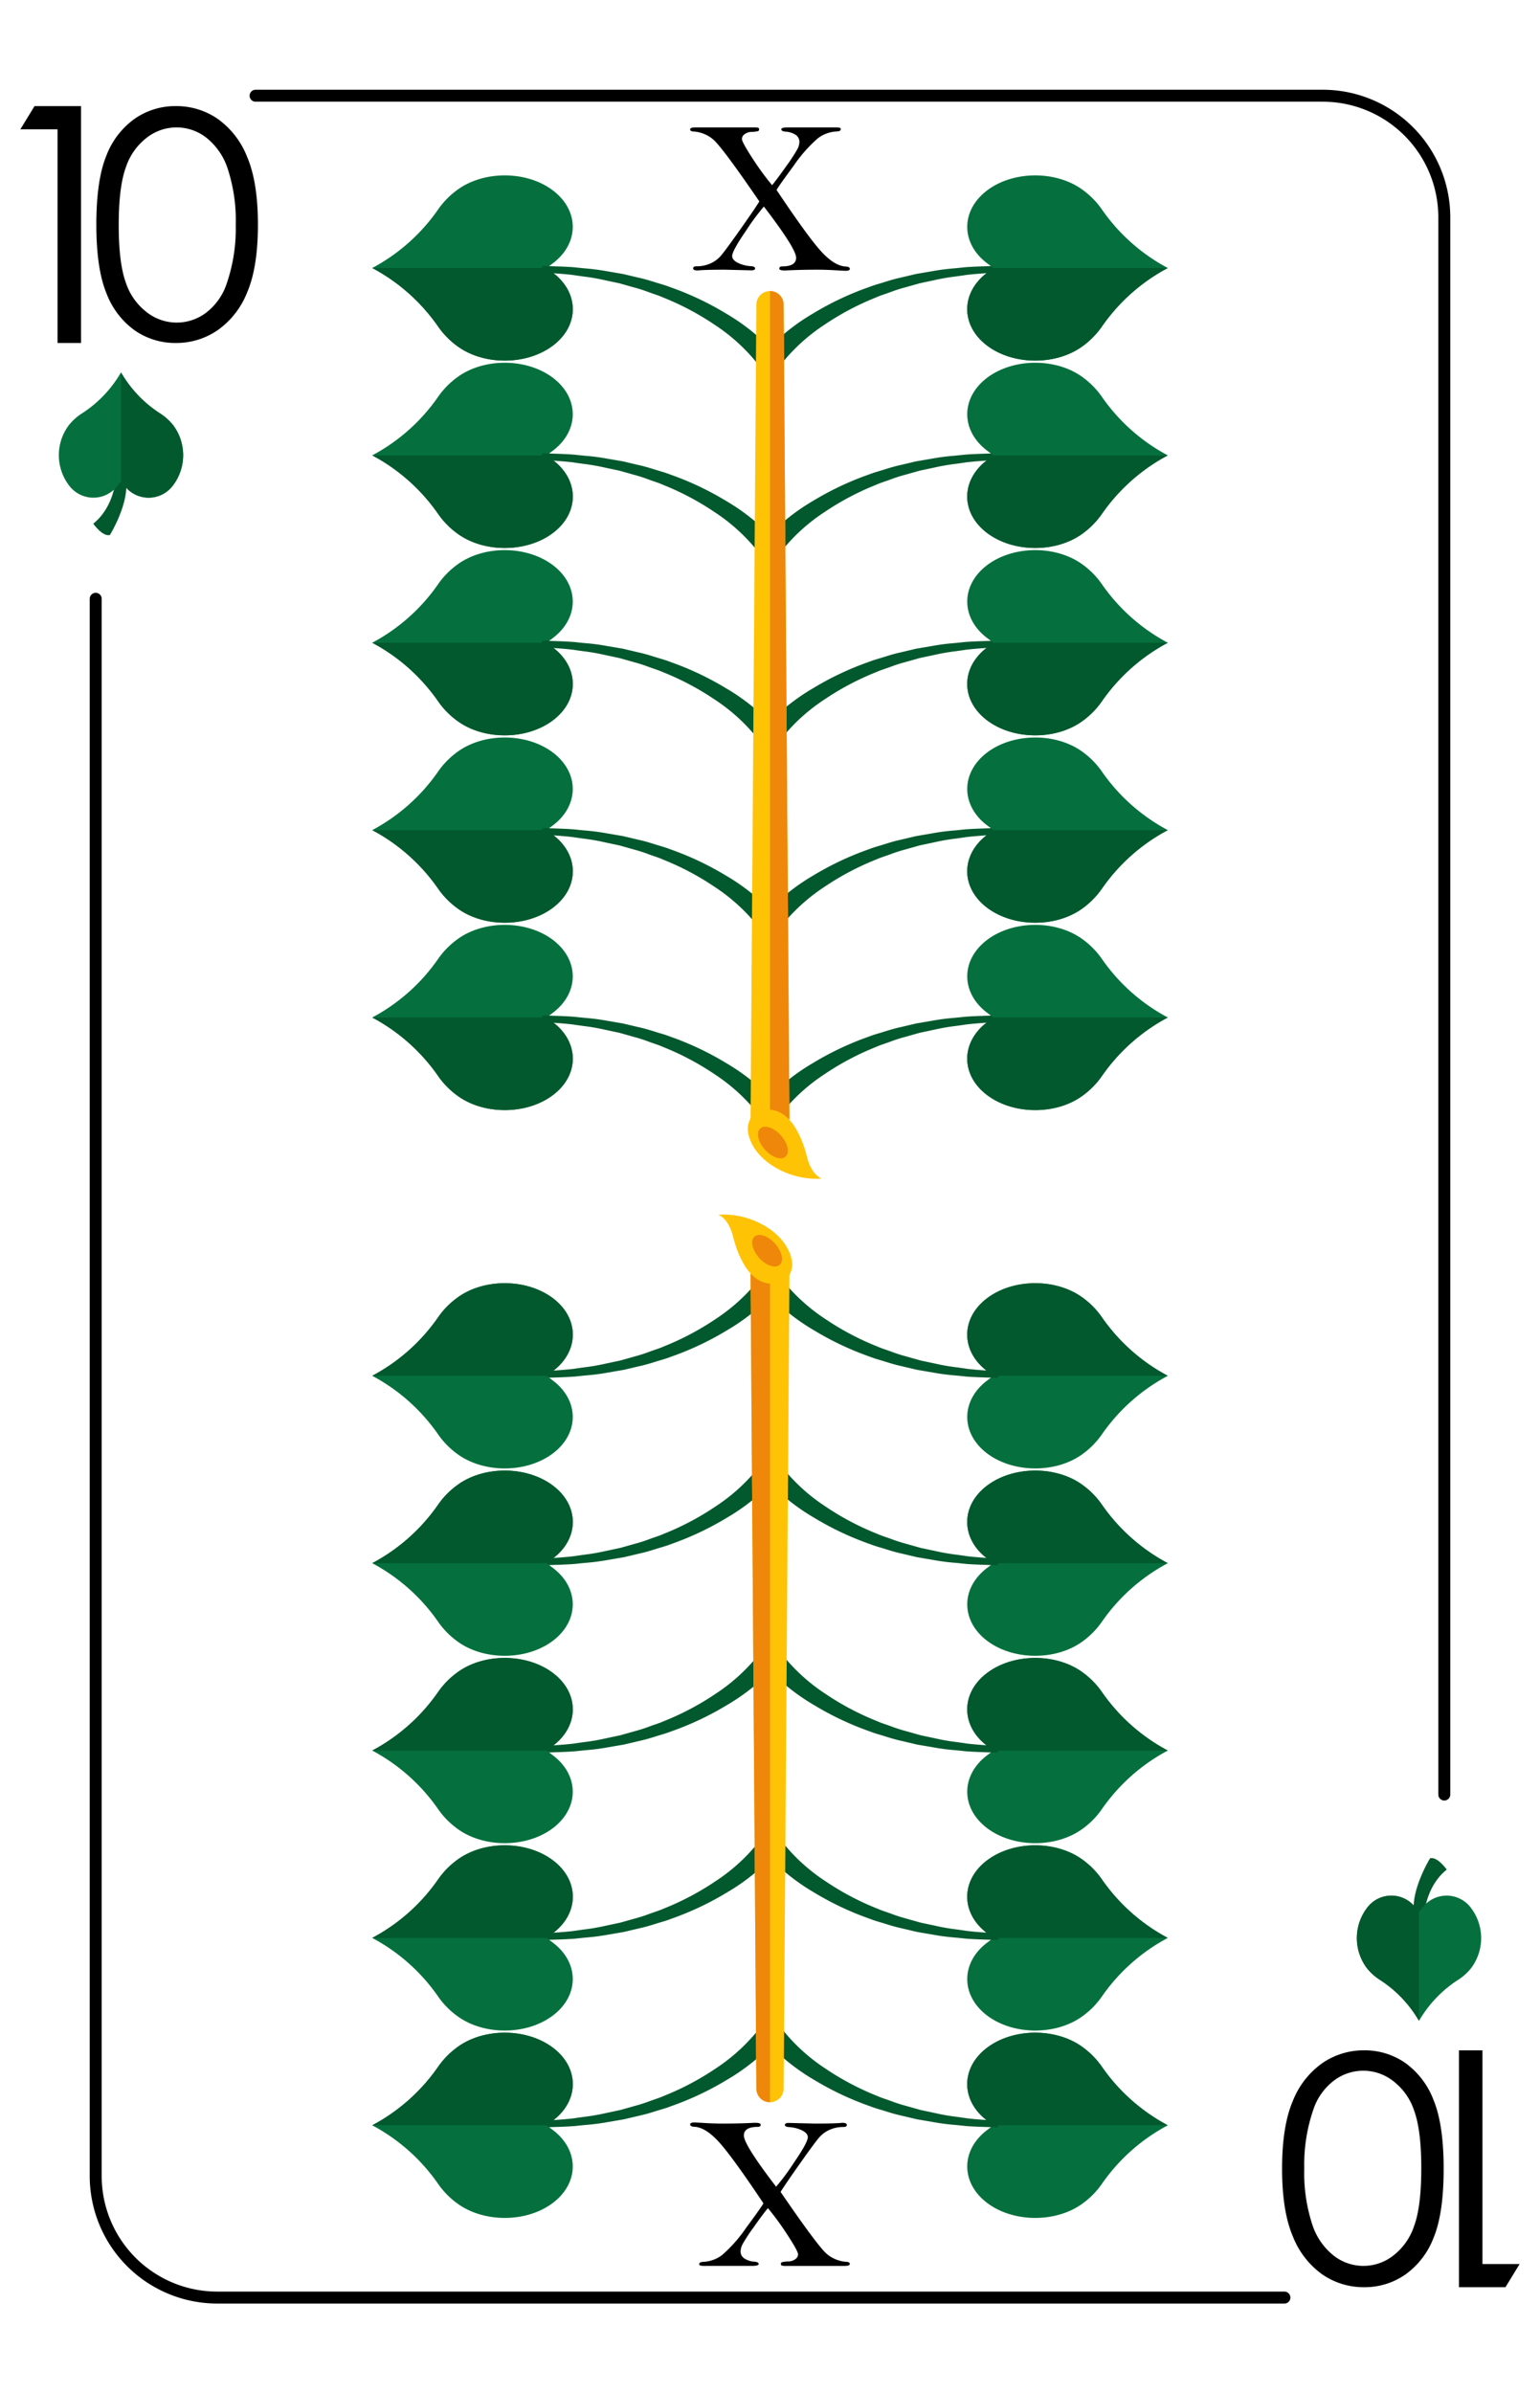 <svg id="Layer_1" data-name="Layer 1" xmlns="http://www.w3.org/2000/svg" viewBox="0 0 321.875 500"><defs><style>.cls-2{fill:#05703d}.cls-3{fill:#02592d}.cls-4{fill:#ffc306}.cls-5{fill:#ef870a}</style></defs><path style="fill:#fff" d="M0 0h321.875v500H0z"/><path d="M268.453 481.248H45.383a26.66 26.66 0 0 1-26.63-26.63V125.1a1.25 1.25 0 0 1 2.5 0v329.52a24.157 24.157 0 0 0 24.13 24.13h223.07a1.25 1.25 0 0 1 0 2.5Zm33.42-105.09a1.25 1.25 0 0 1-1.25-1.25V45.388a24.162 24.162 0 0 0-24.13-24.14H53.423a1.25 1.25 0 0 1 0-2.5h223.07a26.665 26.665 0 0 1 26.63 26.64v329.52a1.25 1.25 0 0 1-1.25 1.25Z"/><path class="cls-2" d="M115.56 78.924c-5.544-4.183-14.6-4.183-20.133 0a17.072 17.072 0 0 0-3.8 3.891A39.083 39.083 0 0 1 77.8 95.134a39.093 39.093 0 0 1 13.836 12.32 17.092 17.092 0 0 0 3.8 3.891c5.534 4.183 14.589 4.183 20.133 0s5.534-11.034 0-15.217l-1.315-.994 1.315-.994c5.525-4.182 5.525-11.026-.009-15.216Z"/><path class="cls-2" d="M115.56 118.069c-5.544-4.183-14.6-4.183-20.133 0a17.072 17.072 0 0 0-3.8 3.891A39.083 39.083 0 0 1 77.8 134.279 39.093 39.093 0 0 1 91.631 146.6a17.092 17.092 0 0 0 3.8 3.891c5.534 4.183 14.589 4.183 20.133 0s5.534-11.034 0-15.217l-1.315-.994 1.315-.993c5.53-4.187 5.53-11.028-.004-15.218Z"/><path class="cls-2" d="M115.56 157.214c-5.544-4.183-14.6-4.183-20.133 0a17.072 17.072 0 0 0-3.8 3.891A39.083 39.083 0 0 1 77.8 173.424a39.093 39.093 0 0 1 13.836 12.32 17.092 17.092 0 0 0 3.8 3.891c5.534 4.183 14.589 4.183 20.133 0s5.534-11.034 0-15.217l-1.315-.994 1.315-.993c5.525-4.184 5.525-11.031-.009-15.217Z"/><path class="cls-2" d="M115.56 196.358c-5.544-4.182-14.6-4.182-20.133 0a17.1 17.1 0 0 0-3.8 3.892A39.083 39.083 0 0 1 77.8 212.569a39.084 39.084 0 0 1 13.836 12.32 17.092 17.092 0 0 0 3.8 3.891c5.534 4.183 14.589 4.183 20.133 0s5.534-11.034 0-15.217l-1.315-.994 1.315-.993c5.525-4.184 5.525-11.028-.009-15.218Zm0-139.375-1.315-.994L115.56 55c5.534-4.182 5.534-11.026 0-15.216s-14.6-4.183-20.133 0a17.072 17.072 0 0 0-3.8 3.891A39.083 39.083 0 0 1 77.8 55.989a39.093 39.093 0 0 1 13.836 12.32 17.092 17.092 0 0 0 3.8 3.891c5.534 4.183 14.589 4.183 20.133 0s5.525-11.034-.009-15.217Z"/><path class="cls-3" d="M114.245 95.134H77.8a39.079 39.079 0 0 1 13.835 12.32 17.118 17.118 0 0 0 3.8 3.891c5.534 4.183 14.589 4.183 20.133 0s5.534-11.034 0-15.217Zm0 39.145H77.8A39.079 39.079 0 0 1 91.63 146.6a17.118 17.118 0 0 0 3.8 3.891c5.534 4.183 14.589 4.183 20.133 0s5.534-11.034 0-15.217Zm0 39.145H77.8a39.079 39.079 0 0 1 13.835 12.32 17.118 17.118 0 0 0 3.8 3.891c5.534 4.183 14.589 4.183 20.133 0s5.534-11.034 0-15.217Zm0 39.145H77.8a39.069 39.069 0 0 1 13.835 12.32 17.118 17.118 0 0 0 3.8 3.891c5.534 4.183 14.589 4.183 20.133 0s5.534-11.034 0-15.217Zm0-156.58H77.8a39.079 39.079 0 0 1 13.83 12.32 17.118 17.118 0 0 0 3.8 3.891c5.534 4.183 14.589 4.183 20.133 0s5.534-11.034 0-15.217Z"/><path class="cls-3" d="M157.7 114.363a38.47 38.47 0 0 0-8.379-7.4 56.862 56.862 0 0 0-10.739-5.675c-.622-.281-1.237-.492-1.888-.715a46.194 46.194 0 0 1-1.1-.388 31.1 31.1 0 0 0-2.968-.961l-3.168-.891-3.16-.673a42.1 42.1 0 0 0-4.387-.755c-.708-.1-1.417-.193-2.122-.306-1.36-.166-2.813-.272-4.218-.373-.8-.059-1.6-.117-2.395-.187l.153-1.35a167 167 0 0 0 2.353.087c1.448.047 2.945.095 4.424.216.735.086 1.435.153 2.135.22a45.421 45.421 0 0 1 4.677.612l3.282.56 3.315.783c1.11.236 2.184.563 3.275.905.37.121.734.229 1.1.337.7.207 1.422.422 2.12.7a62.327 62.327 0 0 1 11.787 5.563 43.12 43.12 0 0 1 9.788 7.837l.537.6-3.965 1.829Z"/><path class="cls-3" d="M160.858 112.892a42.8 42.8 0 0 0-9.607-7.69 61.508 61.508 0 0 0-11.651-5.494c-1.009-.4-2.1-.671-3.146-1.011s-2.105-.654-3.2-.886l-3.247-.769-3.313-.567c-2.19-.441-4.459-.551-6.683-.812-2.239-.184-4.5-.2-6.737-.3 2.235.2 4.48.3 6.692.569 2.2.35 4.428.547 6.566 1.071l3.227.689 3.142.886c1.058.269 2.07.628 3.077.993s2.044.675 3 1.11a57.7 57.7 0 0 1 10.918 5.769 39.3 39.3 0 0 1 8.546 7.557Zm-3.158 40.616a38.47 38.47 0 0 0-8.379-7.4 56.862 56.862 0 0 0-10.739-5.675c-.622-.281-1.237-.492-1.888-.715a46.194 46.194 0 0 1-1.1-.388 31.1 31.1 0 0 0-2.968-.961l-3.168-.892-3.16-.672a42.1 42.1 0 0 0-4.387-.755c-.708-.1-1.417-.193-2.122-.306-1.36-.166-2.813-.272-4.218-.373-.8-.059-1.6-.117-2.395-.187l.153-1.35a167 167 0 0 0 2.353.087c1.448.047 2.945.095 4.424.216.735.086 1.435.153 2.135.22a45.147 45.147 0 0 1 4.677.612l3.282.56 3.315.783c1.11.236 2.184.563 3.275.905.37.121.734.229 1.1.337.7.207 1.422.422 2.12.7a62.327 62.327 0 0 1 11.787 5.563 43.12 43.12 0 0 1 9.788 7.837l.537.6-3.965 1.829Z"/><path class="cls-3" d="M160.858 152.037a42.773 42.773 0 0 0-9.607-7.69 61.508 61.508 0 0 0-11.651-5.494c-1.009-.4-2.1-.671-3.146-1.011s-2.105-.654-3.2-.886l-3.247-.769-3.313-.567c-2.19-.441-4.459-.551-6.683-.812-2.239-.184-4.5-.2-6.737-.3 2.235.2 4.48.3 6.692.57 2.2.35 4.428.547 6.566 1.071l3.227.689 3.142.886c1.058.269 2.07.628 3.077.993s2.044.675 3 1.11a57.7 57.7 0 0 1 10.918 5.769 39.3 39.3 0 0 1 8.546 7.557Zm-3.158 40.616a38.47 38.47 0 0 0-8.379-7.4 56.862 56.862 0 0 0-10.739-5.675c-.622-.281-1.237-.492-1.888-.715a46.194 46.194 0 0 1-1.1-.388 31.1 31.1 0 0 0-2.968-.961l-3.168-.892-3.16-.672a42.1 42.1 0 0 0-4.387-.755c-.708-.1-1.417-.193-2.122-.306-1.36-.166-2.813-.272-4.218-.373-.8-.059-1.6-.117-2.395-.187l.153-1.35a167 167 0 0 0 2.353.087c1.448.047 2.945.095 4.424.216.735.086 1.435.153 2.135.219a45.426 45.426 0 0 1 4.677.613l3.282.56 3.315.783c1.11.235 2.184.563 3.275.905.37.121.734.229 1.1.337.7.207 1.422.422 2.12.7a62.327 62.327 0 0 1 11.787 5.563 43.12 43.12 0 0 1 9.788 7.837l.537.6-3.965 1.829Z"/><path class="cls-3" d="M160.858 191.182a42.773 42.773 0 0 0-9.607-7.69A61.447 61.447 0 0 0 139.6 178c-1.009-.4-2.1-.671-3.146-1.011s-2.105-.654-3.2-.886l-3.247-.769-3.313-.567c-2.19-.441-4.459-.551-6.683-.812-2.239-.184-4.5-.2-6.737-.3 2.235.2 4.48.3 6.692.57 2.2.35 4.428.547 6.566 1.071l3.227.689 3.142.886c1.058.269 2.07.628 3.077.993s2.044.675 3 1.11a57.7 57.7 0 0 1 10.918 5.769 39.3 39.3 0 0 1 8.546 7.557ZM157.7 231.8a38.47 38.47 0 0 0-8.379-7.4 56.862 56.862 0 0 0-10.739-5.675c-.622-.281-1.237-.492-1.888-.715a46.194 46.194 0 0 1-1.1-.388 31.1 31.1 0 0 0-2.968-.961l-3.168-.892-3.16-.672a42.1 42.1 0 0 0-4.387-.755c-.708-.1-1.417-.193-2.122-.306-1.36-.166-2.813-.272-4.218-.373-.8-.059-1.6-.117-2.395-.187l.153-1.35a167 167 0 0 0 2.353.087c1.448.047 2.945.095 4.424.216.735.086 1.435.153 2.135.219a45.7 45.7 0 0 1 4.677.612l3.282.561 3.315.783c1.11.235 2.184.563 3.275.9.37.121.734.229 1.1.337.7.207 1.422.422 2.12.7a62.327 62.327 0 0 1 11.787 5.563 43.093 43.093 0 0 1 9.788 7.837l.537.6-3.965 1.829Z"/><path class="cls-3" d="M160.858 230.327a42.773 42.773 0 0 0-9.607-7.69 61.447 61.447 0 0 0-11.651-5.494c-1.009-.4-2.1-.671-3.146-1.011s-2.105-.654-3.2-.886l-3.247-.769-3.313-.567c-2.19-.441-4.459-.551-6.683-.813-2.239-.183-4.5-.2-6.737-.3 2.235.2 4.48.3 6.692.57 2.2.35 4.428.547 6.566 1.071l3.227.689 3.142.886c1.058.269 2.07.628 3.077.993s2.044.675 3 1.11a57.643 57.643 0 0 1 10.918 5.769 39.3 39.3 0 0 1 8.546 7.557Zm3.122-115.964a38.446 38.446 0 0 1 8.379-7.4 56.862 56.862 0 0 1 10.739-5.675c.622-.281 1.237-.492 1.888-.715.368-.126.736-.253 1.1-.388a31.1 31.1 0 0 1 2.968-.961l3.168-.891 3.16-.673a42.1 42.1 0 0 1 4.387-.755c.708-.1 1.417-.193 2.122-.306 1.36-.166 2.813-.272 4.218-.373.8-.059 1.6-.117 2.395-.187l-.153-1.35c-.783.036-1.568.062-2.354.087-1.447.047-2.944.095-4.423.216-.736.086-1.435.153-2.135.22a45.476 45.476 0 0 0-4.678.612l-3.281.56-3.315.783c-1.11.236-2.184.563-3.275.905-.37.121-.734.229-1.1.337-.7.207-1.423.422-2.12.7a62.327 62.327 0 0 0-11.787 5.563 43.1 43.1 0 0 0-9.788 7.837l-.537.6 3.965 1.829Z"/><path class="cls-3" d="M160.818 112.892a42.8 42.8 0 0 1 9.607-7.69 61.508 61.508 0 0 1 11.651-5.494c1.009-.4 2.1-.671 3.146-1.011s2.1-.654 3.2-.886l3.247-.769 3.313-.567c2.19-.441 4.459-.551 6.683-.812 2.239-.184 4.5-.2 6.737-.3-2.235.2-4.48.3-6.692.569-2.2.35-4.428.547-6.566 1.071l-3.227.689-3.142.886c-1.058.269-2.07.628-3.077.993s-2.044.675-3 1.11a57.7 57.7 0 0 0-10.918 5.769 39.305 39.305 0 0 0-8.547 7.557Zm3.162 40.616a38.446 38.446 0 0 1 8.379-7.4 56.862 56.862 0 0 1 10.739-5.675c.622-.281 1.237-.492 1.888-.715.368-.126.736-.253 1.1-.388a31.1 31.1 0 0 1 2.968-.961l3.168-.892 3.16-.672a42.1 42.1 0 0 1 4.387-.755c.708-.1 1.417-.193 2.122-.306 1.36-.166 2.813-.272 4.218-.373.8-.059 1.6-.117 2.395-.187l-.153-1.35c-.783.036-1.568.062-2.354.087-1.447.047-2.944.095-4.423.216-.736.086-1.435.153-2.135.22a45.2 45.2 0 0 0-4.678.612l-3.281.56-3.315.783c-1.11.236-2.184.563-3.275.905-.37.121-.734.229-1.1.337-.7.207-1.423.422-2.12.7a62.327 62.327 0 0 0-11.787 5.563 43.1 43.1 0 0 0-9.788 7.837l-.537.6 3.965 1.829Z"/><path class="cls-3" d="M160.818 152.037a42.773 42.773 0 0 1 9.607-7.69 61.508 61.508 0 0 1 11.651-5.494c1.009-.4 2.1-.671 3.146-1.011s2.1-.654 3.2-.886l3.247-.769 3.313-.567c2.19-.441 4.459-.551 6.683-.812 2.239-.184 4.5-.2 6.737-.3-2.235.2-4.48.3-6.692.57-2.2.35-4.428.547-6.566 1.071l-3.227.689-3.142.886c-1.058.269-2.07.628-3.077.993s-2.044.675-3 1.11a57.7 57.7 0 0 0-10.918 5.769 39.305 39.305 0 0 0-8.547 7.557Zm3.162 40.616a38.446 38.446 0 0 1 8.379-7.4 56.862 56.862 0 0 1 10.739-5.675c.622-.281 1.237-.492 1.888-.715.368-.126.736-.253 1.1-.388a31.1 31.1 0 0 1 2.968-.961l3.168-.892 3.16-.672a42.1 42.1 0 0 1 4.387-.755c.708-.1 1.417-.193 2.122-.306 1.36-.166 2.813-.272 4.218-.373.8-.059 1.6-.117 2.395-.187l-.153-1.35c-.783.036-1.568.062-2.354.087-1.447.047-2.944.095-4.423.216-.736.086-1.435.153-2.135.219a45.481 45.481 0 0 0-4.678.613l-3.281.56-3.315.783c-1.11.235-2.184.563-3.275.905-.37.121-.734.229-1.1.337-.7.207-1.423.422-2.12.7a62.327 62.327 0 0 0-11.787 5.563 43.1 43.1 0 0 0-9.783 7.838l-.537.6 3.965 1.829Z"/><path class="cls-3" d="M160.818 191.182a42.773 42.773 0 0 1 9.607-7.69A61.447 61.447 0 0 1 182.076 178c1.009-.4 2.1-.671 3.146-1.011s2.1-.654 3.2-.886l3.247-.769 3.313-.567c2.19-.441 4.459-.551 6.683-.812 2.239-.184 4.5-.2 6.737-.3-2.235.2-4.48.3-6.692.57-2.2.35-4.428.547-6.566 1.071l-3.227.689-3.142.886c-1.058.269-2.07.628-3.077.993s-2.044.675-3 1.11a57.7 57.7 0 0 0-10.918 5.769 39.305 39.305 0 0 0-8.547 7.557Zm3.162 40.618a38.446 38.446 0 0 1 8.379-7.4 56.862 56.862 0 0 1 10.739-5.675c.622-.281 1.237-.492 1.888-.715.368-.126.736-.253 1.1-.388a31.1 31.1 0 0 1 2.968-.961l3.168-.892 3.16-.672a42.1 42.1 0 0 1 4.387-.755c.708-.1 1.417-.193 2.122-.306 1.36-.166 2.813-.272 4.218-.373.8-.059 1.6-.117 2.395-.187l-.153-1.35c-.783.036-1.568.062-2.354.087-1.447.047-2.944.095-4.423.216-.736.086-1.435.153-2.135.219a45.753 45.753 0 0 0-4.678.612l-3.281.561-3.315.783c-1.11.235-2.184.563-3.275.9-.37.121-.734.229-1.1.337-.7.207-1.423.422-2.12.7a62.327 62.327 0 0 0-11.787 5.563 43.071 43.071 0 0 0-9.788 7.837l-.537.6 3.965 1.829Z"/><path class="cls-3" d="M160.818 230.327a42.773 42.773 0 0 1 9.607-7.69 61.447 61.447 0 0 1 11.651-5.494c1.009-.4 2.1-.671 3.146-1.011s2.1-.654 3.2-.886l3.247-.769 3.313-.567c2.19-.441 4.459-.551 6.683-.813 2.239-.183 4.5-.2 6.737-.3-2.235.2-4.48.3-6.692.57-2.2.35-4.428.547-6.566 1.071l-3.227.689-3.142.886c-1.058.269-2.07.628-3.077.993s-2.044.675-3 1.11a57.643 57.643 0 0 0-10.918 5.769 39.305 39.305 0 0 0-8.547 7.557ZM157.7 75.218a38.47 38.47 0 0 0-8.379-7.4 56.862 56.862 0 0 0-10.739-5.675c-.622-.281-1.237-.492-1.888-.715a46.194 46.194 0 0 1-1.1-.388 31.1 31.1 0 0 0-2.968-.961l-3.168-.891-3.16-.673a42.1 42.1 0 0 0-4.387-.755c-.708-.1-1.417-.193-2.122-.306-1.36-.166-2.813-.272-4.218-.373-.8-.059-1.6-.117-2.395-.187l.153-1.35a167 167 0 0 0 2.353.087c1.448.047 2.945.095 4.424.216.735.086 1.435.153 2.135.22a45.421 45.421 0 0 1 4.677.612l3.282.56 3.315.783c1.11.236 2.184.563 3.275.905.37.121.734.229 1.1.337.7.207 1.422.422 2.12.7a62.327 62.327 0 0 1 11.787 5.563 43.12 43.12 0 0 1 9.788 7.837l.537.6-3.965 1.829Z"/><path class="cls-3" d="M160.858 73.747a42.8 42.8 0 0 0-9.607-7.69 61.508 61.508 0 0 0-11.651-5.494c-1.009-.4-2.1-.67-3.146-1.011s-2.105-.654-3.2-.886l-3.247-.769-3.313-.567c-2.19-.441-4.459-.551-6.683-.812-2.239-.184-4.5-.2-6.737-.3 2.235.2 4.48.3 6.692.569 2.2.35 4.428.547 6.566 1.071l3.227.69 3.142.885c1.058.269 2.07.628 3.077.993s2.044.675 3 1.11A57.7 57.7 0 0 1 149.9 67.3a39.3 39.3 0 0 1 8.546 7.557Z"/><path class="cls-3" d="M163.98 75.218a38.446 38.446 0 0 1 8.379-7.4 56.862 56.862 0 0 1 10.741-5.679c.622-.281 1.237-.492 1.888-.715.368-.126.736-.253 1.1-.388a31.1 31.1 0 0 1 2.968-.961l3.168-.891 3.16-.673a42.1 42.1 0 0 1 4.387-.755c.708-.1 1.417-.193 2.122-.306 1.36-.166 2.813-.272 4.218-.373.8-.059 1.6-.117 2.395-.187l-.153-1.35c-.783.036-1.568.062-2.354.087-1.447.047-2.944.095-4.423.216-.736.086-1.435.153-2.135.22a45.476 45.476 0 0 0-4.678.612l-3.281.56-3.315.783c-1.11.236-2.184.563-3.275.905-.37.121-.734.229-1.1.337-.7.207-1.423.422-2.12.7a62.327 62.327 0 0 0-11.787 5.563 43.1 43.1 0 0 0-9.788 7.837l-.537.6 3.965 1.829Z"/><path class="cls-3" d="M160.818 73.747a42.8 42.8 0 0 1 9.607-7.69 61.508 61.508 0 0 1 11.651-5.494c1.009-.4 2.1-.67 3.146-1.011s2.1-.654 3.2-.886l3.247-.769 3.313-.567c2.19-.441 4.459-.551 6.683-.812 2.239-.184 4.5-.2 6.737-.3-2.235.2-4.48.3-6.692.569-2.2.35-4.428.547-6.566 1.071l-3.227.69-3.142.885c-1.058.269-2.07.628-3.077.993s-2.044.675-3 1.11a57.7 57.7 0 0 0-10.92 5.764 39.305 39.305 0 0 0-8.547 7.557Z"/><path class="cls-2" d="M206.315 78.924c5.544-4.183 14.6-4.183 20.133 0a17.1 17.1 0 0 1 3.8 3.891 39.069 39.069 0 0 0 13.832 12.319 39.079 39.079 0 0 0-13.835 12.32 17.118 17.118 0 0 1-3.8 3.891c-5.534 4.183-14.589 4.183-20.133 0s-5.534-11.034 0-15.217l1.315-.994-1.315-.994c-5.531-4.182-5.531-11.026.003-15.216Z"/><path class="cls-2" d="M206.315 118.069c5.544-4.183 14.6-4.183 20.133 0a17.1 17.1 0 0 1 3.8 3.891 39.069 39.069 0 0 0 13.835 12.319 39.079 39.079 0 0 0-13.835 12.32 17.118 17.118 0 0 1-3.8 3.891c-5.534 4.183-14.589 4.183-20.133 0s-5.534-11.034 0-15.217l1.315-.994-1.315-.993c-5.534-4.186-5.534-11.027 0-15.217Z"/><path class="cls-2" d="M206.315 157.214c5.544-4.183 14.6-4.183 20.133 0a17.1 17.1 0 0 1 3.8 3.891 39.069 39.069 0 0 0 13.835 12.319 39.079 39.079 0 0 0-13.835 12.32 17.118 17.118 0 0 1-3.8 3.891c-5.534 4.183-14.589 4.183-20.133 0s-5.534-11.034 0-15.217l1.315-.994-1.315-.993c-5.534-4.184-5.534-11.031 0-15.217Z"/><path class="cls-2" d="M206.315 196.358c5.544-4.182 14.6-4.182 20.133 0a17.122 17.122 0 0 1 3.8 3.892 39.069 39.069 0 0 0 13.835 12.319 39.069 39.069 0 0 0-13.835 12.32 17.118 17.118 0 0 1-3.8 3.891c-5.534 4.183-14.589 4.183-20.133 0s-5.534-11.034 0-15.217l1.315-.994-1.315-.993c-5.534-4.184-5.534-11.028 0-15.218Zm0-139.375 1.315-.994-1.315-.989c-5.534-4.182-5.534-11.026 0-15.216s14.6-4.183 20.133 0a17.1 17.1 0 0 1 3.8 3.891 39.069 39.069 0 0 0 13.832 12.314 39.079 39.079 0 0 0-13.835 12.32 17.118 17.118 0 0 1-3.8 3.891c-5.534 4.183-14.589 4.183-20.133 0s-5.531-11.034.003-15.217Z"/><path class="cls-3" d="M207.63 95.134h36.45a39.079 39.079 0 0 0-13.835 12.32 17.118 17.118 0 0 1-3.8 3.891c-5.534 4.183-14.589 4.183-20.133 0s-5.534-11.034 0-15.217Zm0 39.145h36.45a39.079 39.079 0 0 0-13.835 12.32 17.118 17.118 0 0 1-3.8 3.891c-5.534 4.183-14.589 4.183-20.133 0s-5.534-11.034 0-15.217Zm0 39.145h36.45a39.079 39.079 0 0 0-13.835 12.32 17.118 17.118 0 0 1-3.8 3.891c-5.534 4.183-14.589 4.183-20.133 0s-5.534-11.034 0-15.217Zm0 39.145h36.45a39.069 39.069 0 0 0-13.835 12.32 17.118 17.118 0 0 1-3.8 3.891c-5.534 4.183-14.589 4.183-20.133 0s-5.534-11.034 0-15.217Zm0-156.58h36.45a39.079 39.079 0 0 0-13.835 12.32 17.118 17.118 0 0 1-3.8 3.891c-5.534 4.183-14.589 4.183-20.133 0s-5.534-11.034 0-15.217Z"/><path class="cls-4" d="M165.045 233.847h-8.219a.375.375 0 0 1 .044-.056l1.218-170.158a2.848 2.848 0 0 1 2.848-2.828 2.848 2.848 0 0 1 2.848 2.828L165 233.791a.259.259 0 0 0 .045.056Z"/><path class="cls-5" d="m165 233.791-1.216-170.158a2.848 2.848 0 0 0-2.848-2.828v173.042h4.11a.3.3 0 0 1-.046-.056Z"/><path class="cls-4" d="M158.273 232.278s-3.435 1.743-1.227 6.471 8.832 7.965 14.72 7.467c0 0-2.127-.581-3.108-4.563s-3.925-11.78-10.385-9.375Z"/><ellipse class="cls-5" cx="161.548" cy="238.698" rx="2.235" ry="3.956" transform="rotate(-41.849 161.545 238.695)"/><path class="cls-2" d="M206.315 421.076c5.544 4.183 14.6 4.183 20.133 0a17.1 17.1 0 0 0 3.8-3.891 39.069 39.069 0 0 1 13.835-12.319 39.079 39.079 0 0 1-13.835-12.32 17.118 17.118 0 0 0-3.8-3.891c-5.534-4.183-14.589-4.183-20.133 0s-5.534 11.034 0 15.217l1.315.994-1.315.993c-5.534 4.183-5.534 11.027 0 15.217Z"/><path class="cls-2" d="M206.315 381.931c5.544 4.183 14.6 4.183 20.133 0a17.1 17.1 0 0 0 3.8-3.891 39.069 39.069 0 0 1 13.835-12.319 39.079 39.079 0 0 1-13.835-12.32 17.118 17.118 0 0 0-3.8-3.891c-5.534-4.183-14.589-4.183-20.133 0s-5.534 11.034 0 15.217l1.315.994-1.315.993c-5.534 4.186-5.534 11.027 0 15.217Z"/><path class="cls-2" d="M206.315 342.786c5.544 4.183 14.6 4.183 20.133 0a17.1 17.1 0 0 0 3.8-3.891 39.069 39.069 0 0 1 13.835-12.319 39.079 39.079 0 0 1-13.835-12.32 17.118 17.118 0 0 0-3.8-3.891c-5.534-4.183-14.589-4.183-20.133 0s-5.534 11.034 0 15.217l1.315.994-1.315.993c-5.534 4.184-5.534 11.031 0 15.217Z"/><path class="cls-2" d="M206.315 303.642c5.544 4.182 14.6 4.182 20.133 0a17.122 17.122 0 0 0 3.8-3.892 39.069 39.069 0 0 1 13.835-12.319 39.069 39.069 0 0 1-13.835-12.32 17.118 17.118 0 0 0-3.8-3.891c-5.534-4.183-14.589-4.183-20.133 0s-5.534 11.034 0 15.217l1.315.994-1.315.993c-5.534 4.184-5.534 11.028 0 15.218Zm0 139.375 1.315.994-1.315.994c-5.534 4.182-5.534 11.026 0 15.216s14.6 4.183 20.133 0a17.1 17.1 0 0 0 3.8-3.891 39.069 39.069 0 0 1 13.835-12.319 39.079 39.079 0 0 1-13.835-12.32 17.118 17.118 0 0 0-3.8-3.891c-5.534-4.183-14.589-4.183-20.133 0s-5.534 11.034 0 15.217Z"/><path class="cls-3" d="M207.63 404.866h36.45a39.079 39.079 0 0 1-13.835-12.32 17.118 17.118 0 0 0-3.8-3.891c-5.534-4.183-14.589-4.183-20.133 0s-5.534 11.034 0 15.217Zm0-39.145h36.45a39.079 39.079 0 0 1-13.835-12.32 17.118 17.118 0 0 0-3.8-3.891c-5.534-4.183-14.589-4.183-20.133 0s-5.534 11.034 0 15.217Zm0-39.145h36.45a39.079 39.079 0 0 1-13.835-12.32 17.118 17.118 0 0 0-3.8-3.891c-5.534-4.183-14.589-4.183-20.133 0s-5.534 11.034 0 15.217Zm0-39.145h36.45a39.079 39.079 0 0 1-13.835-12.32 17.118 17.118 0 0 0-3.8-3.891c-5.534-4.183-14.589-4.183-20.133 0s-5.534 11.034 0 15.217Zm0 156.58h36.45a39.079 39.079 0 0 1-13.835-12.32 17.118 17.118 0 0 0-3.8-3.891c-5.534-4.183-14.589-4.183-20.133 0s-5.534 11.034 0 15.217Z"/><path class="cls-3" d="M164.18 385.637a38.463 38.463 0 0 0 8.378 7.4 56.862 56.862 0 0 0 10.739 5.675c.622.281 1.237.492 1.888.715.368.126.737.253 1.1.388a31.1 31.1 0 0 0 2.968.961l3.168.891 3.16.673a42.1 42.1 0 0 0 4.387.755c.708.1 1.417.193 2.122.306 1.361.166 2.814.272 4.218.373.8.059 1.6.117 2.4.187l-.153 1.35c-.782-.036-1.568-.062-2.353-.087-1.448-.047-2.945-.1-4.424-.216-.735-.086-1.435-.153-2.135-.22a45.421 45.421 0 0 1-4.677-.612l-3.281-.56-3.316-.783c-1.11-.236-2.184-.563-3.275-.9a39.19 39.19 0 0 0-1.1-.337c-.7-.207-1.422-.422-2.12-.7a62.356 62.356 0 0 1-11.787-5.563 43.142 43.142 0 0 1-9.788-7.837l-.537-.6 3.966-1.829Z"/><path class="cls-3" d="M161.018 387.108a42.778 42.778 0 0 0 9.607 7.69 61.5 61.5 0 0 0 11.65 5.494c1.01.4 2.1.671 3.146 1.011s2.105.654 3.2.886l3.248.769 3.313.567c2.189.441 4.458.551 6.682.812 2.239.184 4.5.2 6.738.3-2.236-.195-4.48-.3-6.693-.569-2.2-.35-4.428-.547-6.566-1.071l-3.226-.689-3.142-.886c-1.059-.269-2.071-.628-3.077-.993s-2.045-.675-3-1.11a57.7 57.7 0 0 1-10.918-5.769 39.323 39.323 0 0 1-8.546-7.557Zm3.162-40.616a38.463 38.463 0 0 0 8.378 7.4 56.862 56.862 0 0 0 10.739 5.675c.622.281 1.237.492 1.888.715.368.126.737.253 1.1.388a31.1 31.1 0 0 0 2.968.961l3.168.892 3.16.672a42.1 42.1 0 0 0 4.387.755c.708.1 1.417.193 2.122.306 1.361.166 2.814.272 4.218.373.8.059 1.6.117 2.4.187l-.153 1.35c-.782-.036-1.568-.062-2.353-.087-1.448-.047-2.945-.1-4.424-.216-.735-.086-1.435-.153-2.135-.22a45.147 45.147 0 0 1-4.677-.612l-3.281-.56-3.316-.783c-1.11-.236-2.184-.563-3.275-.905a39.19 39.19 0 0 0-1.1-.337c-.7-.207-1.422-.422-2.12-.7a62.356 62.356 0 0 1-11.787-5.563 43.142 43.142 0 0 1-9.788-7.837l-.537-.6 3.966-1.829Z"/><path class="cls-3" d="M161.018 347.963a42.751 42.751 0 0 0 9.607 7.69 61.5 61.5 0 0 0 11.65 5.494c1.01.4 2.1.671 3.146 1.011s2.105.654 3.2.886l3.248.769 3.313.567c2.189.441 4.458.551 6.682.812 2.239.184 4.5.2 6.738.3-2.236-.2-4.48-.3-6.693-.57-2.2-.35-4.428-.547-6.566-1.071l-3.226-.689-3.142-.886c-1.059-.269-2.071-.628-3.077-.993s-2.045-.675-3-1.11a57.7 57.7 0 0 1-10.918-5.769 39.323 39.323 0 0 1-8.546-7.557Zm3.162-40.616a38.463 38.463 0 0 0 8.378 7.4 56.862 56.862 0 0 0 10.739 5.675c.622.281 1.237.492 1.888.715.368.126.737.253 1.1.388a31.1 31.1 0 0 0 2.968.961l3.168.892 3.16.672a42.1 42.1 0 0 0 4.387.755c.708.1 1.417.193 2.122.306 1.361.166 2.814.272 4.218.373.8.059 1.6.117 2.4.187l-.153 1.35c-.782-.036-1.568-.062-2.353-.087-1.448-.047-2.945-.095-4.424-.216a94.044 94.044 0 0 0-2.135-.219 45.426 45.426 0 0 1-4.677-.613l-3.281-.56-3.316-.783c-1.11-.235-2.184-.563-3.275-.905a39.19 39.19 0 0 0-1.1-.337c-.7-.207-1.422-.422-2.12-.7a62.356 62.356 0 0 1-11.787-5.563 43.142 43.142 0 0 1-9.788-7.837l-.537-.6 3.966-1.829Z"/><path class="cls-3" d="M161.018 308.818a42.751 42.751 0 0 0 9.607 7.69 61.437 61.437 0 0 0 11.65 5.492c1.01.4 2.1.671 3.146 1.011s2.105.654 3.2.886l3.248.769 3.313.567c2.189.441 4.458.551 6.682.812 2.239.184 4.5.2 6.738.3-2.236-.2-4.48-.3-6.693-.57-2.2-.35-4.428-.547-6.566-1.071l-3.226-.689-3.142-.886c-1.059-.269-2.071-.628-3.077-.993s-2.045-.675-3-1.11a57.7 57.7 0 0 1-10.918-5.769 39.323 39.323 0 0 1-8.546-7.557Zm3.162-40.618a38.463 38.463 0 0 0 8.378 7.4 56.862 56.862 0 0 0 10.739 5.675c.622.281 1.237.492 1.888.715.368.126.737.253 1.1.388a31.1 31.1 0 0 0 2.968.961l3.168.892 3.16.672a42.1 42.1 0 0 0 4.387.755c.708.1 1.417.193 2.122.306 1.361.166 2.814.272 4.218.373.8.059 1.6.117 2.4.187l-.153 1.35c-.782-.036-1.568-.062-2.353-.087-1.448-.047-2.945-.1-4.424-.216a94.044 94.044 0 0 0-2.135-.219 45.7 45.7 0 0 1-4.677-.612l-3.281-.561-3.316-.783c-1.11-.235-2.184-.563-3.275-.9a39.19 39.19 0 0 0-1.1-.337c-.7-.207-1.422-.422-2.12-.7a62.356 62.356 0 0 1-11.787-5.563 43.115 43.115 0 0 1-9.788-7.837l-.537-.6 3.966-1.829Z"/><path class="cls-3" d="M161.018 269.673a42.751 42.751 0 0 0 9.607 7.69 61.437 61.437 0 0 0 11.65 5.494c1.01.4 2.1.671 3.146 1.011s2.105.654 3.2.886l3.248.769 3.313.567c2.189.441 4.458.551 6.682.812 2.239.184 4.5.2 6.738.3-2.236-.2-4.48-.3-6.693-.57-2.2-.35-4.428-.547-6.566-1.071l-3.226-.689-3.142-.886c-1.059-.269-2.071-.628-3.077-.993s-2.045-.675-3-1.11a57.643 57.643 0 0 1-10.918-5.769 39.323 39.323 0 0 1-8.546-7.557ZM157.9 385.637a38.463 38.463 0 0 1-8.378 7.4 56.923 56.923 0 0 1-10.739 5.675c-.623.281-1.238.492-1.889.715-.368.126-.736.253-1.1.388a31.1 31.1 0 0 1-2.968.961l-3.168.891-3.159.673a42.149 42.149 0 0 1-4.387.755c-.709.1-1.417.193-2.122.306-1.361.166-2.814.272-4.219.373-.8.059-1.6.117-2.395.187l.153 1.35c.783-.036 1.568-.062 2.354-.087 1.447-.047 2.945-.1 4.424-.216.735-.086 1.434-.153 2.134-.22a45.476 45.476 0 0 0 4.678-.612l3.281-.56 3.315-.783c1.111-.236 2.184-.563 3.275-.9.37-.121.735-.229 1.1-.337.7-.207 1.422-.422 2.119-.7a62.364 62.364 0 0 0 11.788-5.563 43.113 43.113 0 0 0 9.787-7.837l.537-.6-3.965-1.829Z"/><path class="cls-3" d="M161.057 387.108a42.8 42.8 0 0 1-9.607 7.69 61.508 61.508 0 0 1-11.651 5.494c-1.009.4-2.1.671-3.145 1.011s-2.1.654-3.2.886l-3.247.769-3.313.567c-2.19.441-4.459.551-6.683.812-2.239.184-4.5.2-6.737.3 2.235-.195 4.48-.3 6.692-.569 2.2-.35 4.429-.547 6.566-1.071l3.227-.689 3.142-.886c1.058-.269 2.07-.628 3.077-.993s2.044-.675 3-1.11a57.7 57.7 0 0 0 10.918-5.769 39.305 39.305 0 0 0 8.547-7.557Zm-3.157-40.616a38.463 38.463 0 0 1-8.378 7.4 56.923 56.923 0 0 1-10.739 5.675c-.623.281-1.238.492-1.889.715-.368.126-.736.253-1.1.388a31.1 31.1 0 0 1-2.968.961l-3.168.892-3.159.672a42.149 42.149 0 0 1-4.387.755c-.709.1-1.417.193-2.122.306-1.361.166-2.814.272-4.219.373-.8.059-1.6.117-2.395.187l.153 1.35c.783-.036 1.568-.062 2.354-.087 1.447-.047 2.945-.1 4.424-.216.735-.086 1.434-.153 2.134-.22a45.2 45.2 0 0 0 4.678-.612l3.281-.56 3.315-.783c1.111-.236 2.184-.563 3.275-.905.37-.121.735-.229 1.1-.337.7-.207 1.422-.422 2.119-.7a62.364 62.364 0 0 0 11.788-5.563 43.113 43.113 0 0 0 9.787-7.837l.537-.6-3.965-1.829Z"/><path class="cls-3" d="M161.057 347.963a42.773 42.773 0 0 1-9.607 7.69 61.508 61.508 0 0 1-11.651 5.494c-1.009.4-2.1.671-3.145 1.011s-2.1.654-3.2.886l-3.247.769-3.313.567c-2.19.441-4.459.551-6.683.812-2.239.184-4.5.2-6.737.3 2.235-.2 4.48-.3 6.692-.57 2.2-.35 4.429-.547 6.566-1.071l3.227-.689 3.142-.886c1.058-.269 2.07-.628 3.077-.993s2.044-.675 3-1.11a57.7 57.7 0 0 0 10.918-5.769 39.305 39.305 0 0 0 8.547-7.557Zm-3.157-40.616a38.463 38.463 0 0 1-8.378 7.4 56.923 56.923 0 0 1-10.739 5.675c-.623.281-1.238.492-1.889.715-.368.126-.736.253-1.1.388a31.1 31.1 0 0 1-2.968.961l-3.168.892-3.159.672a42.149 42.149 0 0 1-4.387.755c-.709.1-1.417.193-2.122.306-1.361.166-2.814.272-4.219.373-.8.059-1.6.117-2.395.187l.153 1.35c.783-.036 1.568-.062 2.354-.087 1.447-.047 2.945-.095 4.424-.216a93.967 93.967 0 0 1 2.134-.219 45.481 45.481 0 0 0 4.678-.613l3.281-.56 3.315-.783c1.111-.235 2.184-.563 3.275-.905.37-.121.735-.229 1.1-.337.7-.207 1.422-.422 2.119-.7a62.364 62.364 0 0 0 11.788-5.563 43.113 43.113 0 0 0 9.787-7.837l.537-.6-3.965-1.829Z"/><path class="cls-3" d="M161.057 308.818a42.773 42.773 0 0 1-9.607 7.69A61.447 61.447 0 0 1 139.8 322c-1.009.4-2.1.671-3.145 1.011s-2.1.654-3.2.886l-3.247.769-3.313.567c-2.19.441-4.459.551-6.683.812-2.239.184-4.5.2-6.737.3 2.235-.2 4.48-.3 6.692-.57 2.2-.35 4.429-.547 6.566-1.071l3.227-.689 3.142-.886c1.058-.269 2.07-.628 3.077-.993s2.044-.675 3-1.11a57.7 57.7 0 0 0 10.918-5.769 39.305 39.305 0 0 0 8.547-7.557ZM157.9 268.2a38.463 38.463 0 0 1-8.378 7.4 56.923 56.923 0 0 1-10.739 5.675c-.623.281-1.238.492-1.889.715-.368.126-.736.253-1.1.388a31.1 31.1 0 0 1-2.968.961l-3.168.892-3.159.672a42.149 42.149 0 0 1-4.387.755c-.709.1-1.417.193-2.122.306-1.361.166-2.814.272-4.219.373-.8.059-1.6.117-2.395.187l.153 1.35c.783-.036 1.568-.062 2.354-.087 1.447-.047 2.945-.1 4.424-.216a93.967 93.967 0 0 1 2.134-.219 45.753 45.753 0 0 0 4.678-.612l3.281-.561 3.315-.783c1.111-.235 2.184-.563 3.275-.9.37-.121.735-.229 1.1-.337.7-.207 1.422-.422 2.119-.7a62.364 62.364 0 0 0 11.788-5.563 43.086 43.086 0 0 0 9.787-7.837l.537-.6-3.965-1.829Z"/><path class="cls-3" d="M161.057 269.673a42.773 42.773 0 0 1-9.607 7.69 61.447 61.447 0 0 1-11.651 5.494c-1.009.4-2.1.671-3.145 1.011s-2.1.654-3.2.886l-3.247.769-3.313.567c-2.19.441-4.459.551-6.683.812-2.239.184-4.5.2-6.737.3 2.235-.2 4.48-.3 6.692-.57 2.2-.35 4.429-.547 6.566-1.071l3.227-.689 3.142-.886c1.058-.269 2.07-.628 3.077-.993s2.044-.675 3-1.11a57.643 57.643 0 0 0 10.918-5.769 39.305 39.305 0 0 0 8.547-7.557Zm3.123 155.109a38.463 38.463 0 0 0 8.378 7.4 56.862 56.862 0 0 0 10.739 5.675c.622.281 1.237.492 1.888.715.368.126.737.253 1.1.388a31.1 31.1 0 0 0 2.968.961l3.168.891 3.16.673a42.1 42.1 0 0 0 4.387.755c.708.1 1.417.193 2.122.306 1.361.166 2.814.272 4.218.373.8.059 1.6.117 2.4.187l-.153 1.35c-.782-.036-1.568-.062-2.353-.087-1.448-.047-2.945-.095-4.424-.216-.735-.086-1.435-.153-2.135-.22a45.421 45.421 0 0 1-4.677-.612l-3.281-.56-3.316-.783c-1.11-.236-2.184-.563-3.275-.905-.37-.122-.734-.229-1.1-.337-.7-.207-1.422-.422-2.12-.7a62.356 62.356 0 0 1-11.787-5.563 43.142 43.142 0 0 1-9.788-7.837l-.537-.6 3.966-1.829Z"/><path class="cls-3" d="M161.018 426.253a42.778 42.778 0 0 0 9.607 7.69 61.5 61.5 0 0 0 11.65 5.494c1.01.4 2.1.67 3.146 1.011s2.105.654 3.2.886l3.248.769 3.313.567c2.189.441 4.458.551 6.682.812 2.239.184 4.5.2 6.738.3-2.236-.195-4.48-.3-6.693-.569-2.2-.35-4.428-.547-6.566-1.071l-3.226-.69-3.142-.885c-1.059-.269-2.071-.628-3.077-.993s-2.045-.675-3-1.11a57.7 57.7 0 0 1-10.918-5.769 39.323 39.323 0 0 1-8.546-7.557Z"/><path class="cls-3" d="M157.9 424.782a38.463 38.463 0 0 1-8.378 7.4 56.923 56.923 0 0 1-10.739 5.675c-.623.281-1.238.492-1.889.715-.368.126-.736.253-1.1.388a31.1 31.1 0 0 1-2.968.961l-3.168.891-3.159.673a42.149 42.149 0 0 1-4.387.755c-.709.1-1.417.193-2.122.306-1.361.166-2.814.272-4.219.373-.8.059-1.6.117-2.395.187l.153 1.35c.783-.036 1.568-.062 2.354-.087 1.447-.047 2.945-.095 4.424-.216.735-.086 1.434-.153 2.134-.22a45.476 45.476 0 0 0 4.678-.612l3.281-.56 3.315-.783c1.111-.236 2.184-.563 3.275-.905.37-.122.735-.229 1.1-.337.7-.207 1.422-.422 2.119-.7a62.364 62.364 0 0 0 11.788-5.563 43.113 43.113 0 0 0 9.787-7.837l.537-.6-3.965-1.829Z"/><path class="cls-3" d="M161.057 426.253a42.8 42.8 0 0 1-9.607 7.69 61.508 61.508 0 0 1-11.651 5.494c-1.009.4-2.1.67-3.145 1.011s-2.1.654-3.2.886l-3.247.769-3.313.567c-2.19.441-4.459.551-6.683.812-2.239.184-4.5.2-6.737.3 2.235-.195 4.48-.3 6.692-.569 2.2-.35 4.429-.547 6.566-1.071l3.227-.69 3.142-.885c1.058-.269 2.07-.628 3.077-.993s2.044-.675 3-1.11A57.7 57.7 0 0 0 150.1 432.7a39.305 39.305 0 0 0 8.547-7.557Z"/><path class="cls-2" d="M115.56 421.076c-5.544 4.183-14.6 4.183-20.133 0a17.1 17.1 0 0 1-3.8-3.891A39.069 39.069 0 0 0 77.8 404.866a39.079 39.079 0 0 0 13.835-12.32 17.118 17.118 0 0 1 3.8-3.891c5.534-4.183 14.589-4.183 20.133 0s5.534 11.034 0 15.217l-1.315.994 1.315.993c5.526 4.183 5.526 11.027-.008 15.217Z"/><path class="cls-2" d="M115.56 381.931c-5.544 4.183-14.6 4.183-20.133 0a17.1 17.1 0 0 1-3.8-3.891A39.069 39.069 0 0 0 77.8 365.721 39.079 39.079 0 0 0 91.63 353.4a17.118 17.118 0 0 1 3.8-3.891c5.534-4.183 14.589-4.183 20.133 0s5.534 11.034 0 15.217l-1.315.994 1.315.993c5.531 4.187 5.531 11.028-.003 15.218Z"/><path class="cls-2" d="M115.56 342.786c-5.544 4.183-14.6 4.183-20.133 0a17.1 17.1 0 0 1-3.8-3.891A39.069 39.069 0 0 0 77.8 326.576a39.079 39.079 0 0 0 13.835-12.32 17.118 17.118 0 0 1 3.8-3.891c5.534-4.183 14.589-4.183 20.133 0s5.534 11.034 0 15.217l-1.315.994 1.315.993c5.526 4.184 5.526 11.031-.008 15.217Z"/><path class="cls-2" d="M115.56 303.642c-5.544 4.182-14.6 4.182-20.133 0a17.122 17.122 0 0 1-3.8-3.892A39.069 39.069 0 0 0 77.8 287.431a39.069 39.069 0 0 0 13.835-12.32 17.118 17.118 0 0 1 3.8-3.891c5.534-4.183 14.589-4.183 20.133 0s5.534 11.034 0 15.217l-1.315.994 1.315.993c5.526 4.184 5.526 11.028-.008 15.218Zm0 139.375-1.315.994 1.315.994c5.534 4.182 5.534 11.026 0 15.216s-14.6 4.183-20.133 0a17.1 17.1 0 0 1-3.8-3.891A39.069 39.069 0 0 0 77.8 444.011a39.079 39.079 0 0 0 13.835-12.32 17.118 17.118 0 0 1 3.8-3.891c5.534-4.183 14.589-4.183 20.133 0s5.526 11.034-.008 15.217Z"/><path class="cls-3" d="M114.245 404.866H77.8a39.079 39.079 0 0 0 13.835-12.32 17.118 17.118 0 0 1 3.8-3.891c5.534-4.183 14.589-4.183 20.133 0s5.534 11.034 0 15.217Zm0-39.145H77.8A39.079 39.079 0 0 0 91.63 353.4a17.118 17.118 0 0 1 3.8-3.891c5.534-4.183 14.589-4.183 20.133 0s5.534 11.034 0 15.217Zm0-39.145H77.8a39.079 39.079 0 0 0 13.835-12.32 17.118 17.118 0 0 1 3.8-3.891c5.534-4.183 14.589-4.183 20.133 0s5.534 11.034 0 15.217Zm0-39.145H77.8a39.079 39.079 0 0 0 13.835-12.32 17.118 17.118 0 0 1 3.8-3.891c5.534-4.183 14.589-4.183 20.133 0s5.534 11.034 0 15.217Zm0 156.58H77.8a39.079 39.079 0 0 0 13.835-12.32 17.118 17.118 0 0 1 3.8-3.891c5.534-4.183 14.589-4.183 20.133 0s5.534 11.034 0 15.217Z"/><path class="cls-4" d="M156.83 266.153h8.219a.375.375 0 0 1-.044.056l-1.217 170.158a2.85 2.85 0 0 1-2.849 2.828 2.848 2.848 0 0 1-2.848-2.828l-1.217-170.158a.259.259 0 0 0-.044-.056Z"/><path class="cls-5" d="m156.874 266.209 1.217 170.158a2.848 2.848 0 0 0 2.848 2.828V266.153h-4.109a.259.259 0 0 1 .044.056Z"/><path class="cls-4" d="M163.6 267.721s3.434-1.742 1.226-6.471-8.832-7.964-14.72-7.466c0 0 2.127.581 3.108 4.563s3.928 11.78 10.386 9.374Z"/><ellipse class="cls-5" cx="160.327" cy="261.302" rx="2.235" ry="3.956" transform="rotate(-41.849 160.325 261.3)"/><path d="M7.217 22.167h9.722v49.486h-4.911V27.011H4.257Zm12.919 24.759q0-9.321 2.1-14.413a16.806 16.806 0 0 1 5.937-7.72 14.839 14.839 0 0 1 8.579-2.626 15.2 15.2 0 0 1 8.713 2.642 17.661 17.661 0 0 1 6.173 7.928q2.271 5.284 2.271 14.189 0 8.873-2.237 14.125a17.587 17.587 0 0 1-6.172 7.927 15.221 15.221 0 0 1-8.747 2.675 14.808 14.808 0 0 1-8.545-2.595 16.873 16.873 0 0 1-5.938-7.735q-2.134-5.14-2.134-14.397Zm4.676.08q0 7.983 1.5 12.07a12.827 12.827 0 0 0 4.424 6.2 10.15 10.15 0 0 0 12.346.048 12.618 12.618 0 0 0 4.34-6.2 35.213 35.213 0 0 0 1.85-12.118 34.646 34.646 0 0 0-1.648-11.651 13.61 13.61 0 0 0-4.558-6.635 10.1 10.1 0 0 0-12.33 0 12.915 12.915 0 0 0-4.41 6.18q-1.513 4.091-1.514 12.106Zm289.846 430.827h-9.722v-49.486h4.911v44.642h7.771Zm-12.919-24.759q0 9.321-2.1 14.414a16.809 16.809 0 0 1-5.937 7.719 14.837 14.837 0 0 1-8.579 2.626 15.2 15.2 0 0 1-8.713-2.642 17.661 17.661 0 0 1-6.173-7.928q-2.271-5.284-2.271-14.189 0-8.873 2.237-14.125a17.588 17.588 0 0 1 6.174-7.927 15.218 15.218 0 0 1 8.746-2.675 14.806 14.806 0 0 1 8.545 2.6 16.873 16.873 0 0 1 5.938 7.735q2.133 5.136 2.133 14.392Zm-4.676-.08q0-7.983-1.5-12.07a12.827 12.827 0 0 0-4.424-6.2 10.15 10.15 0 0 0-12.346-.048 12.618 12.618 0 0 0-4.34 6.2 35.237 35.237 0 0 0-1.85 12.118 34.646 34.646 0 0 0 1.648 11.651 13.6 13.6 0 0 0 4.559 6.635 10.094 10.094 0 0 0 12.329 0 12.915 12.915 0 0 0 4.407-6.184q1.517-4.088 1.517-12.102ZM161.373 38.687q1.124-1.355 3.049-4.1a34.248 34.248 0 0 0 2.293-3.521 3.359 3.359 0 0 0 .366-1.4 1.718 1.718 0 0 0-.882-1.549 4.149 4.149 0 0 0-1.914-.608q-.987-.069-.986-.5 0-.39 1.421-.39h9.606a5.623 5.623 0 0 1 1.18.069.316.316 0 0 1 .218.344c0 .259-.29.405-.871.435a6.957 6.957 0 0 0-3.909 1.424 29.58 29.58 0 0 0-5.032 5.7q-3.232 4.371-3.6 5.1 6.672 9.981 9.422 12.941t5.067 3.051q.825.046.825.5 0 .39-.871.39-.368 0-1.88-.092-2.156-.137-4.035-.137-3.209 0-6.121.137c-.244.016-.489.023-.733.023q-1.1 0-1.1-.389 0-.459.6-.459 2.912 0 2.912-1.813 0-1.9-6.74-10.691a47.066 47.066 0 0 0-3.68 4.968q-2.946 4.278-2.946 5.379 0 .78 1.112 1.378a7.2 7.2 0 0 0 2.832.733q.847.066.848.447 0 .424-.8.424l-.848-.022-4.677-.115q-4.126 0-5.662.16-.963 0-.963-.447c0-.282.237-.424.711-.424a6.979 6.979 0 0 0 2.854-.573 6.241 6.241 0 0 0 2.171-1.56q.882-1 3.909-5.277t4.195-6.138q-7.887-11.517-9.709-13a7.094 7.094 0 0 0-4.138-1.618c-.413-.03-.619-.177-.619-.447s.382-.4 1.146-.4h12.059a3.693 3.693 0 0 1 1.043.08.408.408 0 0 1-.034.688 6.407 6.407 0 0 1-1.513.172 2.484 2.484 0 0 0-1.33.493 1.221 1.221 0 0 0-.55.976q0 .665 2.2 4.037a57.209 57.209 0 0 0 4.104 5.621Zm-.873 422.626q-1.124 1.355-3.049 4.1a34.248 34.248 0 0 0-2.293 3.521 3.359 3.359 0 0 0-.366 1.4 1.716 1.716 0 0 0 .882 1.549 4.149 4.149 0 0 0 1.914.608q.987.069.986.5 0 .39-1.421.39h-9.606a5.623 5.623 0 0 1-1.18-.069.316.316 0 0 1-.218-.344c0-.259.29-.405.871-.435a6.957 6.957 0 0 0 3.909-1.424 29.58 29.58 0 0 0 5.032-5.7q3.232-4.371 3.6-5.105-6.671-9.981-9.422-12.941t-5.067-3.051q-.825-.047-.825-.5 0-.39.871-.39.368 0 1.88.092 2.156.137 4.035.137 3.21 0 6.121-.137c.244-.016.489-.023.734-.023q1.1 0 1.1.389 0 .459-.6.459-2.912 0-2.912 1.813 0 1.9 6.74 10.691a47.119 47.119 0 0 0 3.68-4.967q2.946-4.28 2.946-5.38 0-.78-1.112-1.378a7.2 7.2 0 0 0-2.831-.733q-.849-.066-.849-.447 0-.425.8-.424l.848.023 4.677.114q4.126 0 5.662-.16.963 0 .963.447c0 .282-.237.424-.711.424a6.979 6.979 0 0 0-2.854.573 6.241 6.241 0 0 0-2.178 1.572q-.882 1-3.908 5.277t-4.2 6.138q7.887 11.517 9.709 13a7.094 7.094 0 0 0 4.138 1.618c.413.03.619.177.619.447s-.382.4-1.146.4h-12.047a3.693 3.693 0 0 1-1.043-.08.408.408 0 0 1 .034-.688 6.41 6.41 0 0 1 1.514-.172 2.484 2.484 0 0 0 1.329-.493 1.221 1.221 0 0 0 .55-.976q0-.664-2.2-4.037a57.487 57.487 0 0 0-4.106-5.628Z"/><path class="cls-3" d="M26.265 99.982c.974 4.862-3.284 11.785-3.284 11.785-1.516.442-3.493-2.357-3.493-2.357 4.42-3.535 4.714-9.428 4.714-9.428Z"/><path class="cls-2" d="M36.175 88.809a11.167 11.167 0 0 0-2.613-2.371A25.16 25.16 0 0 1 25.29 77.8a25.15 25.15 0 0 1-8.271 8.639 11.167 11.167 0 0 0-2.613 2.371 10.431 10.431 0 0 0 0 12.572 6.33 6.33 0 0 0 10.217 0l.667-.821.668.821a6.33 6.33 0 0 0 10.217 0 10.434 10.434 0 0 0 0-12.573Z"/><path class="cls-3" d="M25.29 100.56V77.8a25.16 25.16 0 0 0 8.272 8.639 11.167 11.167 0 0 1 2.613 2.371 10.434 10.434 0 0 1 0 12.572 6.33 6.33 0 0 1-10.217 0Zm270.321 299.457c-.974-4.861 3.284-11.784 3.284-11.784 1.516-.442 3.492 2.356 3.492 2.356-4.419 3.536-4.714 9.428-4.714 9.428Z"/><path class="cls-2" d="M285.7 411.19a11.182 11.182 0 0 0 2.612 2.371 25.16 25.16 0 0 1 8.272 8.639 25.169 25.169 0 0 1 8.272-8.639 11.167 11.167 0 0 0 2.613-2.371 10.433 10.433 0 0 0 0-12.571 6.331 6.331 0 0 0-10.218 0l-.667.821-.667-.821a6.33 6.33 0 0 0-10.217 0 10.433 10.433 0 0 0 0 12.571Z"/><path class="cls-3" d="M296.585 399.44v22.76a25.155 25.155 0 0 0-8.271-8.64 11.145 11.145 0 0 1-2.613-2.371 10.43 10.43 0 0 1 0-12.571 6.33 6.33 0 0 1 10.217 0Z"/></svg>